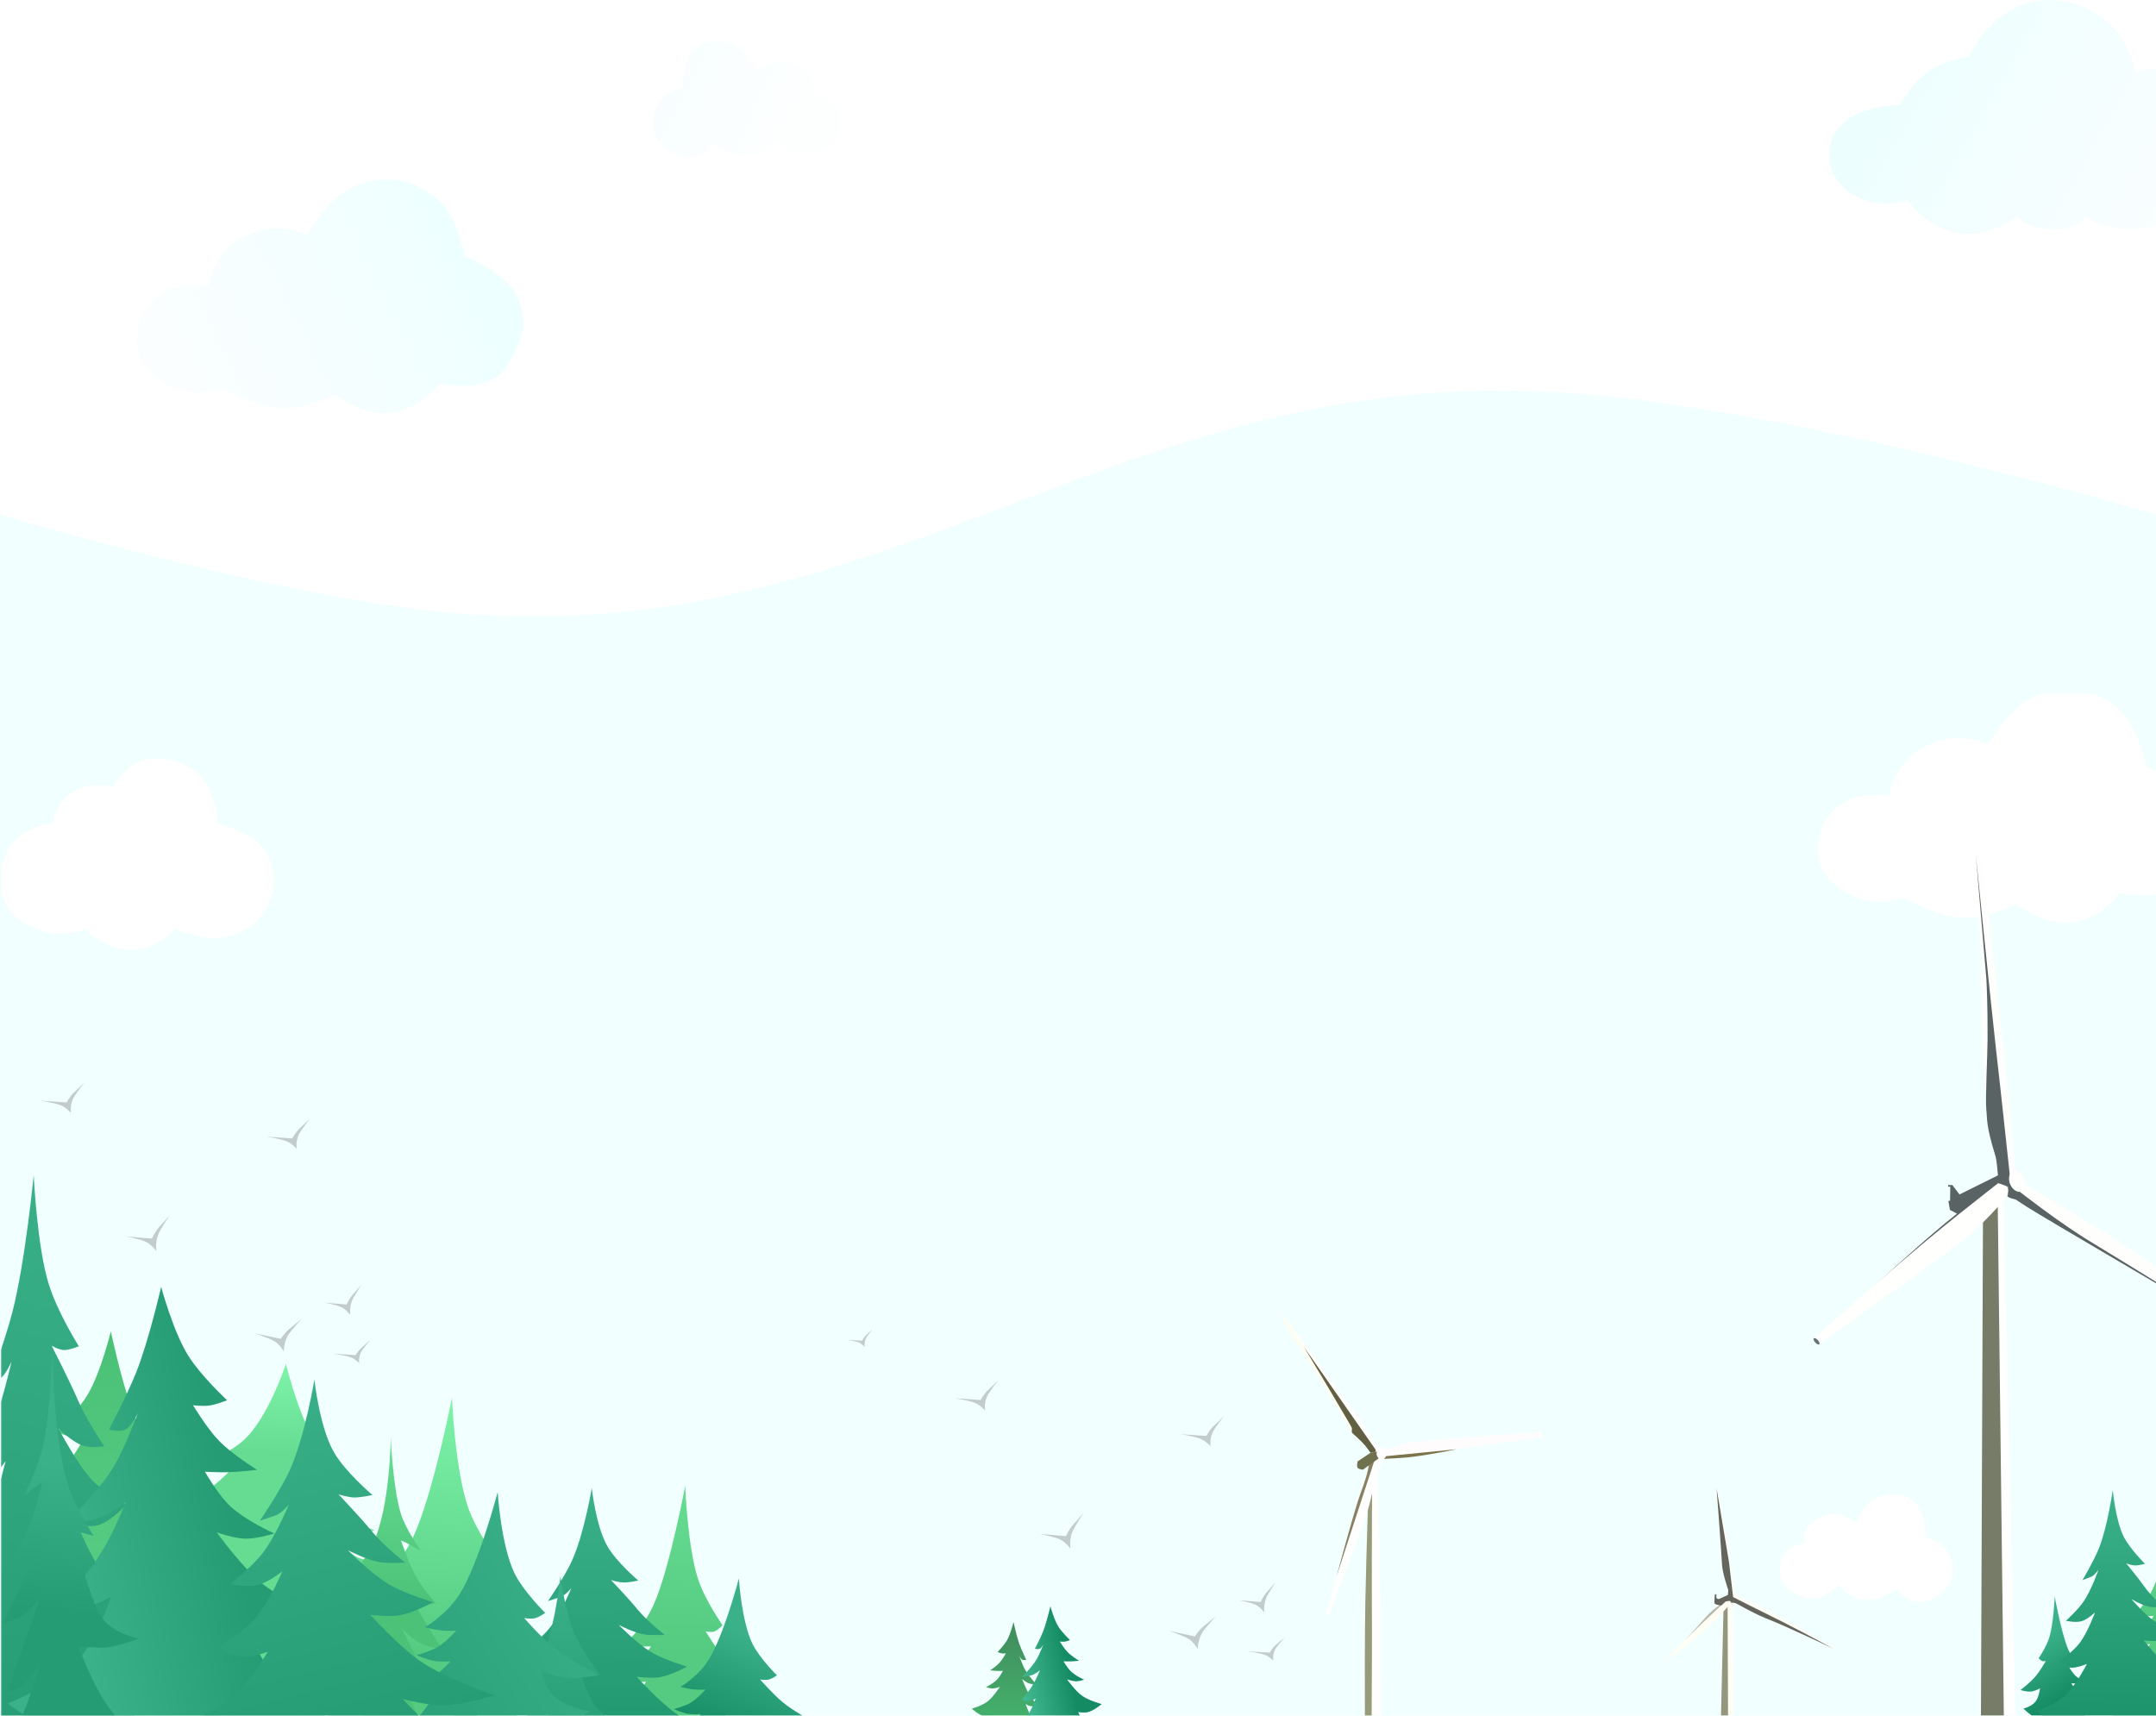 <?xml version="1.0" encoding="utf-8"?>
<!-- Generator: Adobe Illustrator 21.0.2, SVG Export Plug-In . SVG Version: 6.00 Build 0)  -->
<svg version="1.1" id="Layer_1" xmlns="http://www.w3.org/2000/svg" xmlns:xlink="http://www.w3.org/1999/xlink" x="0px" y="0px"
	 viewBox="0 0 1920 1528" style="enable-background:new 0 0 1920 1528;" xml:space="preserve">
<style type="text/css">
	.st0{fill:#F2FFFF;}
	.st1{fill:url(#SVGID_1_);filter:url(#Adobe_OpacityMaskFilter);}
	.st2{mask:url(#mask0);}
	.st3{fill:#FFFFFF;}
	.st4{fill:#269C75;}
	.st5{fill:#FFFEF5;}
	.st6{fill:#94967E;}
	.st7{fill:#B8B8AD;}
	.st8{fill:#FFFDF7;}
	.st9{fill:#64655D;}
	.st10{fill:#777C69;}
	.st11{fill:#5A6364;}
	.st12{fill:#FFFFFD;}
	.st13{fill:#657576;}
	.st14{fill:#FEFFFD;}
	.st15{fill:#FEFCFC;}
	.st16{fill:#7C744D;}
	.st17{fill:#989B79;}
	.st18{fill:#FFFEFE;}
	.st19{fill:#FEFFFE;}
	.st20{fill:#FDFDF1;}
	.st21{fill:#635F42;}
	.st22{fill:#8A8164;}
	.st23{fill:#FFFDFD;}
	.st24{fill:#70714F;}
	.st25{fill:url(#SVGID_2_);}
	.st26{fill:url(#SVGID_3_);}
	.st27{fill:url(#SVGID_4_);}
	.st28{fill:url(#SVGID_5_);}
	.st29{fill:url(#SVGID_6_);}
	.st30{fill:url(#SVGID_7_);}
	.st31{fill:url(#SVGID_8_);}
	.st32{fill:url(#SVGID_9_);}
	.st33{fill:url(#SVGID_10_);}
	.st34{fill:url(#SVGID_11_);}
	.st35{fill:url(#SVGID_12_);}
	.st36{fill:url(#SVGID_13_);}
	.st37{fill:url(#SVGID_14_);}
	.st38{fill:url(#SVGID_15_);}
	.st39{fill:url(#SVGID_16_);}
	.st40{fill:url(#SVGID_17_);}
	.st41{fill:url(#SVGID_18_);}
	.st42{fill:url(#SVGID_19_);}
	.st43{fill:#545454;fill-opacity:0.3;}
	.st44{fill:url(#SVGID_20_);}
	.st45{opacity:0.3;fill:url(#SVGID_21_);enable-background:new    ;}
	.st46{fill:url(#SVGID_22_);}
</style>
<path class="st0" d="M1920,1528.8V458.3c0,0-315.2-94.1-525.5-108.5c-400.9-27.4-605.7,236.5-1005,194.8
	C233.6,528.4,0,458.3,0,458.3v1070.5H1920z"/>
<defs>
	<filter id="Adobe_OpacityMaskFilter" filterUnits="userSpaceOnUse" x="-71.1" y="613.8" width="2098.7" height="915">
		<feColorMatrix  type="matrix" values="1 0 0 0 0  0 1 0 0 0  0 0 1 0 0  0 0 0 1 0"/>
	</filter>
</defs>
<mask maskUnits="userSpaceOnUse" x="-71.1" y="613.8" width="2098.7" height="915" id="mask0">
	
		<linearGradient id="SVGID_1_" gradientUnits="userSpaceOnUse" x1="1920.976" y1="1739.886" x2="258.708" y2="933.726" gradientTransform="matrix(1 0 0 -1 0 2357.672)">
		<stop  offset="0" style="stop-color:#8FD3F4"/>
		<stop  offset="1" style="stop-color:#84FAB0"/>
	</linearGradient>
	<path class="st1" d="M1,617.8h1920v931H1V617.8z"/>
</mask>
<g class="st2">
	<path class="st3" d="M1619.4,1352c-18.2,10.3-11.7,22.9-11.7,22.9s-18.2,0-21.9,16.8c-3.7,16.8,5.6,26.7,21.9,31.4
		c16.3,4.7,29.8-11.7,29.8-11.7s9.3,13.6,24.3,13.6c14.9,0,27.1-9.4,27.1-9.4s12.1,16.7,30.3,9.4c9.8-4,22.9-13.6,19.1-33.2
		c-3.7-19.7-23.8-22.5-23.8-22.5s2.8-37-25.7-38.4c-28.5-1.4-35.5,25.3-35.5,25.3S1637.6,1341.7,1619.4,1352z"/>
	<path class="st3" d="M65.8,704.9c-17.8,10-18.7,28.2-18.7,28.2s-30.8,3-40.4,24.7c-9.6,21.7-7.8,34.7-1.3,47.7s19.1,19.1,34.4,24.3
		c15.2,5.2,36.1-2.2,36.1-2.2s17.4,18.6,41.3,18.2c23.9-0.4,39.1-18.2,39.1-18.2s26.4,10.9,43.1,7.4c17.3-3.6,28.7-10.2,37.4-25.6
		c9.7-17.1,9.7-33.2,0-50.3c-9.7-17.1-43.1-26-43.1-26s0-14.7-8.3-32.1c-8.3-17.3-27.4-26-50.4-25.1S100.6,701,100.6,701
		S83.7,695,65.8,704.9z"/>
	<path class="st3" d="M1811.6,620.2c-21.6,8.9-41.4,43.1-41.4,43.1s-22.2-13.7-52.9,0c-30.7,13.7-35,45.3-35,45.3s-25-2.7-38,4.7
		c-12.9,7.3-19.9,15.5-23.5,29.9c-5.3,21.7,0,37.6,23.5,52.1c23.5,14.5,50.8,4.3,50.8,4.3s30.7,17.5,52.9,17.9
		c22.2,0.4,47.3-12,47.3-12s27.3,20.9,53.3,15.4s39.3-25.6,39.3-25.6s44.8,10.7,60.6-15.8c15.8-26.5,18.4-39.1,9-61.5
		c-8.9-21.1-46.5-35.9-46.5-35.9s-6.4-32.8-20.5-47C1868.4,612.9,1840.6,608.3,1811.6,620.2z"/>
	<polygon class="st4" points="425.1,1528.8 422.2,1518 413.2,1523.4 421,1514.3 411.4,1474.9 402.4,1518 403.6,1528.8 	"/>
	<polygon class="st5" points="1543.3,1528.8 1542.9,1426.6 1538.5,1429.8 1538.7,1528.8 	"/>
	<polygon class="st6" points="1538.9,1528.8 1538.5,1429.8 1534.8,1434.8 1532.6,1528.8 	"/>
	<path class="st7" d="M1518.7,1440.7c8.4-9.8,18.3-14.4,18.3-14.4l-36.6,34.6C1500.4,1460.9,1510.2,1450.5,1518.7,1440.7z"/>
	<path class="st8" d="M1557.9,1426.1c-3.6-1.8-9.7-3.6-9.7-3.6s-0.5-1.6-1.2-2.5c-0.8-1-2.6-2.2-2.6-2.2s-2.3-18.6-4.1-30.4
		c-3.9-26-12.4-66.2-12.4-66.2s5.7,40.3,9.6,66.1c1.9,12.7,5,32.5,5,32.5s-0.9,4.1,2.1,5.6c1.2,0.6,3.4,0.5,3.4,0.5
		s7.7,5.4,16.6,9.9c7.3,3.7,17.4,7.5,24.8,11c9.7,4.5,43.4,21.7,43.4,21.7l-0.6-1.8C1632.1,1466.7,1587.6,1441.2,1557.9,1426.1z"/>
	<path class="st9" d="M1587.7,1444.6c17.7,9,45,23.8,45,23.8s-42.1-20.2-60.9-27.4c-13.1-5.5-25.2-13-26.3-13.2
		c-1.1-0.2-1.8-0.3-2.7-0.5c-3.8,1.2-5.3,2.5-5.3,2.5s-1.8,0.4-5.5,0c-1.9-0.2-5.4-1-5.3-2.4l0.1-2.4c0.1-1.3,0-1,0.1-1.7
		c0.2-1.8,0.2-3.1,0.2-3.1s0.9-0.9,1.4,0.1c0.2,0.4-0.3,2.7,0.2,3.1c0.6,0.6,2,0.8,2,0.8l8.1-3.7l0.3-4.4c0,0-5.3-15.1-5.6-23
		s-4.8-67.5-4.8-67.5l11,65.4l3.7,31.4c0,0,3.3,1.7,5.3,2.7C1563.9,1432.9,1572.6,1436.9,1587.7,1444.6z"/>
	<path class="st5" d="M1514.6,1447c-13.9,13.4-34.9,35.1-34.9,35.1s25.8-18.5,40.6-32.3c8.8-8.2,21.5-22.1,21.5-22.1
		s-0.3-1.5-1.3-1.8c-1-0.3-3.8,0.5-3.8,0.5S1523.1,1438.8,1514.6,1447z"/>
	<polygon class="st3" points="1794.8,1528.8 1783.9,1058.1 1766,1064.9 1766.5,1528.8 	"/>
	<polygon class="st10" points="1784.5,1528.8 1778.9,1058 1766,1064.9 1764.1,1528.8 	"/>
	<path class="st11" d="M1788,1057c1.8,3-0.2,9-0.2,9s-1.2-6.4-4.4-8c-2.4-1.2-6.8-0.1-6.8-0.1s-26.9,20.3-43.8,33.8
		c-26.5,21.2-66.4,56-66.4,56s38.9-35.9,64.9-57.5c18-14.9,46.9-37.2,46.9-37.2S1785.9,1053.5,1788,1057z"/>
	<path class="st12" d="M1615.3,1192c0,0,68.7-61.5,114.5-98.8c19.2-15.6,49.6-39.4,49.6-39.4s6.3,0.3,8.2,3.2
		c1.9,2.8-0.2,8.6-0.2,8.6s-22.7,27.1-44.8,43.6c-22.1,16.5-122.6,88.1-122.6,88.1L1615.3,1192z"/>
	<path class="st13" d="M1618.9,1193.6c1.3,1.5,1.9,3.2,1.2,3.7c-0.6,0.6-2.2-0.2-3.6-1.7c-1.3-1.5-1.9-3.2-1.2-3.7
		C1615.9,1191.4,1617.6,1192.1,1618.9,1193.6z"/>
	<path class="st11" d="M1745,1063.8l34.5-17.1l2.6,4.2l-38.9,30.2l-6.7-3.5l-1.4-7.9l1.5-0.4l0.2-12.4l-1.9,0l0-1.5l3.8,0.1
		L1745,1063.8z"/>
	<path class="st11" d="M1789.9,1053.6c-1.2-3.3-3,2.2-3,2.2s3.4,1.2,1,9.4c-0.4,1.5,7.1,3.1,7.1,3.1s5.9,3.9,10.1,6.6
		c13.5,8.8,183.4,108.1,183.4,108.1s-102.7-63.5-132.4-81.3c-8.1-4.9-56.1-40.5-56.1-40.5S1792.8,1061.6,1789.9,1053.6z"/>
	<path class="st14" d="M2027.6,1203c0,0-90-64.1-150.2-103.1c-25.2-16.3-75.1-45.7-75.1-45.7s2.6,4.3-1.2,4.5c-4.9,0.3-3,2.3-3,2.3
		s36.3,28.5,64.6,45.5c28.3,17,162.6,100.2,162.6,100.2L2027.6,1203z"/>
	<path class="st14" d="M1764.4,857.3c0,0-0.2,42.5,0.8,61.7c0.8,16.2,4.1,67.4,4.1,67.4l3.4-21.4c0,0-1.5-88.2-1.3-97.4
		c0.2-9.3-12-106.6-12-106.6L1764.4,857.3z"/>
	<path class="st14" d="M1759.3,760.9c0,0,9.5,85.6,15.3,157.1c2.5,29.9,15,130.4,15,130.4s-0.8-2.8,2.7-4.5c1.5-0.7,2.7-0.7,2.7-0.7
		s-7.1-77.6-10.9-110.4s-18.9-168.4-18.9-168.4L1759.3,760.9z"/>
	<path class="st11" d="M1769,872.8c0,0,1.2,22.6,1,52.7c-0.1,15.4-2.1,53.7-1.1,62.8c1,9-0.6,13.2,8.3,41.9c1,3.4,2,16.2,2,16.2
		l-0.1,7.1l8.6,3.2l2-4.1l0.1-6c0,0-8.5-79.5-12.3-112.3c-3.8-32.8-18-173.3-18-173.3L1769,872.8z"/>
	<path class="st12" d="M1802.5,1049.5c2.1,4.9,1.1,10.1-2.3,11.6s-7.9-1.4-10-6.3c-2.1-4.9-1.1-10.1,2.3-11.6
		C1795.9,1041.8,1800.4,1044.6,1802.5,1049.5z"/>
	<path class="st15" d="M1372.9,1275.4c0,0-68.9,3.8-120.5,9.7c-2.7,0.3-7.7,2.3-11.2,3.7c-3.3,1.4-7.8,2.8-7.8,2.8l1.1,5.3
		c0,0,29.5-1.7,48.3-4.1c11.3-1.4,17.5-2.8,28.8-4.4c24.1-3.5,61.8-8,61.8-8L1372.9,1275.4z"/>
	<path class="st16" d="M1231.9,1299.3l2.5-2.4l63-6.2c0,0-26.6,5.6-43.9,7.3C1245.1,1298.8,1231.9,1299.3,1231.9,1299.3z"/>
	<path class="st17" d="M1222.7,1528.8c0.1-3,0.2-6,0.1-8.6c-0.2-13.1,0-20.1-0.1-33.2c0,0,0.6-38.3,0.3-63l-1-60.3v-62.3l-2.5,2.4
		c0,0-2.7,74.6-3.6,122.1c-0.6,31.9-0.5,76.1-0.4,102.8H1222.7z"/>
	<path class="st18" d="M1221.5,1528.8h8.8c0-2.8-0.1-5.4-0.1-7.9c-0.2-13.1-0.4-20.5-0.5-33.6c0,0,0.2-38.6-0.1-63.4l-3.1-125.1
		l-4.4,2.6c0,0-0.6,76.4-0.4,124.9C1221.9,1458.7,1221.7,1502.7,1221.5,1528.8z"/>
	<path class="st19" d="M1228.3,1290.8l-2.2,2c0,0-4.3-3.7-7.8-8.7c-6-10.7-15.9-22.7-20.9-29.7c-21.7-30.4-57.7-87-57.7-87
		s42.9,57.5,70,94.6C1217.4,1272.7,1228.3,1290.8,1228.3,1290.8z"/>
	<path class="st20" d="M1188,1244.4c4.9,8.2,15,25.8,15,25.8l2.1,2.5l-0.9,3.5c0,0-24-41.2-39.9-65.9c-8.4-13-19-28.6-21.2-33.5
		c-2.2-4.8-4-8.9-4-8.9s9.1,11.9,14.6,19.7C1169.6,1210.4,1173.8,1220.5,1188,1244.4z"/>
	<path class="st21" d="M1220.5,1293.9l5.7-1.1l-64.9-93c0,0,21.5,35.6,34.9,58.6c2.8,4.9,6.2,10.3,7.3,12.5s-0.3,4.2,0.7,5.3
		c1,1.1,7.4,6.4,11.4,11.1C1217.6,1289.8,1220.5,1293.9,1220.5,1293.9z"/>
	<path class="st19" d="M1183.2,1439.1l-2.7-0.6c0,0,15.3-56.9,27.6-92.6c6.3-18.1,16.3-46.1,16.3-46.1l4.1-1l3.5,0.6
		c0,0-3.9,8.4-5.3,12.5c-4,11.7-4.4,18-7.7,29.9c-3.3,11.8-10.5,30.1-15.3,43.3C1192.5,1415.5,1183.2,1439.1,1183.2,1439.1z"/>
	<path class="st22" d="M1219.8,1301.2l4.5-1.4l-34.1,104.4c0,0,10.8-40.7,18.8-66.5c3.5-11.2,6.9-17.8,9.3-29.2
		C1219,1305.4,1219.8,1301.2,1219.8,1301.2z"/>
	<path class="st23" d="M1234.6,1294.2c0.2,3.2-1.9,5.8-4.6,6c-2.7,0.2-5.1-2.3-5.3-5.4c-0.2-3.2,1.9-5.8,4.6-6
		C1232.1,1288.6,1234.4,1291.1,1234.6,1294.2z"/>
	<path class="st24" d="M1209.1,1301.5l11.4-7.6l5.7-1.1c0,0-0.6,1.7-0.2,3.1c0.4,1.3,1.7,3,1.7,3l-7,5l-6.9,5c0,0-3.6-0.1-4.7-1.6
		C1207.8,1305.6,1209.1,1301.5,1209.1,1301.5z"/>
	
		<linearGradient id="SVGID_2_" gradientUnits="userSpaceOnUse" x1="250.496" y1="1143.002" x2="244.512" y2="841.421" gradientTransform="matrix(1 0 0 -1 0 2357.672)">
		<stop  offset="0" style="stop-color:#7EF4AA"/>
		<stop  offset="0.263" style="stop-color:#66DC92"/>
	</linearGradient>
	<path class="st25" d="M274.5,1272.2c-10.8-21-19.9-57.5-19.9-57.5s-15.8,48.9-38.4,68.7c-12.9,11.3-37.6,21.6-37.6,21.6
		s7,2.4,11.6,2.7c9.5,0.6,23.4-7,23.4-7s-14.7,16.4-26,24.3c-12.6,8.7-35.2,16.7-35.2,16.7s12.2,6.7,20.8,7.9c11,1.5,28-4.4,28-4.4
		s-20.9,15.8-35.3,24.1c-10.7,6.2-28.1,14.3-28.1,14.3s11.9,9.1,20.7,10.3c9.2,1.3,23.3-4.5,23.3-4.5s-8.5,16.5-16.7,24.5
		c-12,11.7-37.5,19.1-37.5,19.1s22.6,7.9,37.1,5.7c8.5-1.3,21-7,21-7s-6.7,21.4-16.8,29.5c-14.6,11.7-46.6,4-46.6,4
		s25.8,25.7,45.9,35.7c55.8,27.7,105,14.8,156.1-21.7c20.3-14.5,45-46.3,45-46.3s-39.8,8.5-58-6.1c-9.3-7.5-18.2-25.2-18.2-25.2
		s26.3,11.8,41.7,5.8c9.7-3.8,21.2-17,21.2-17s-23.7,2.7-37.1-3.2c-11.4-5-25.2-20.3-25.2-20.3s11.2,3.3,18.5,2.9c8.6-0.6,21-7,21-7
		s-27.7-9-39.1-23.1c-7.4-9.2-15.7-30.1-15.7-30.1s10.3,9.7,16.1,7.8c3.7-1.2,11.7-7.2,11.7-7.2S283.3,1289.2,274.5,1272.2z"/>
	
		<linearGradient id="SVGID_3_" gradientUnits="userSpaceOnUse" x1="614.251" y1="1034.448" x2="608.908" y2="765.203" gradientTransform="matrix(1 0 0 -1 0 2357.672)">
		<stop  offset="0" style="stop-color:#67DD93"/>
		<stop  offset="0.536" style="stop-color:#55CB81"/>
	</linearGradient>
	<path class="st26" d="M556.3,1520.4c-6.2,4-10.3,3.3-16.9,5.4c0,0,0.5,1.3,1.4,3.1h105.6c-4.4-9.1-5.9-21.2-5.9-21.2
		s8.4,4.6,16.7,6.1c9.4,1.7,24.3-2.4,24.3-2.4s-21.3-15.3-33.1-29.4c-8.5-10.2-20-29.1-20-29.1s4.6,1.1,7.5,0.2
		c3.2-1,7.6-5.6,7.6-5.6s-15.6-22.2-21.7-40.7c-9.6-28.9-11.6-83.6-11.6-83.6s-13.8,73.9-28,105.8c-9.4,21.1-24.8,34-24.8,34
		s6.7,2.4,11.1,3.1c4.3,0.6,11.2,0.2,11.2,0.2s-7.5,11.9-13.4,17c-5.5,4.7-15.1,8.3-15.1,8.3s7.7,4.9,13,6
		c4.3,0.9,11.2,0.2,11.2,0.2S564.9,1514.8,556.3,1520.4z"/>
	
		<linearGradient id="SVGID_4_" gradientUnits="userSpaceOnUse" x1="82.684" y1="1171.55" x2="89.985" y2="803.602" gradientTransform="matrix(1 0 0 -1 0 2357.672)">
		<stop  offset="0" style="stop-color:#4BC177"/>
		<stop  offset="0.536" style="stop-color:#55CB81"/>
	</linearGradient>
	<path class="st27" d="M-32.2,1520.3c0,0,11,3.9,26.3,8.5h198.7c10.1-7,18-13.4,18-13.4s-37.6-15.8-53.8-37.6
		c-11.7-15.7-21.7-47.3-21.7-47.3s7.9,5.3,13.4,6.6c8.1,1.8,20.8-2.7,20.8-2.7s-19.5-24.5-29.2-42.6c-7.2-13.4-15.8-36.1-15.8-36.1
		s8.9,7.8,15.4,11.1c10.4,5.3,28.6,6.3,28.6,6.3s-23.9-24.9-35-44.8c-8.7-15.5-17.8-42.8-17.8-42.8s4.3,11,9.7,13.4
		c4.2,1.9,11.4-0.2,11.4-0.2s-13.1-26.9-19.8-45.1c-9.3-25.5-18.3-67.8-18.3-67.8s-8.8,35.8-19.9,55c-9,15.4-27.9,34.7-27.9,34.7
		s8,3.6,13.4,4.3c4.4,0.6,11.4-0.2,11.4-0.2s-10.1,18.1-18.5,27.6c-9.7,11-28.1,23.3-28.1,23.3s12.7,1.6,20.9,1.9
		c6.7,0.2,17.1-0.3,17.1-0.3s-9,16.8-16.6,25.3c-11.2,12.4-33.8,23.4-33.8,23.4s12.7,4.3,21,4.1c8.3-0.2,20.8-4.9,20.8-4.9
		s-20,30.8-37.2,43.9c-16.6,12.6-47.1,21.4-47.1,21.4s20.7,19.2,36.5,22c8.1,1.4,20.9-0.4,20.9-0.4s-9.7,23.9-20.3,34.5
		C-2.7,1515.1-32.2,1520.3-32.2,1520.3z"/>
	
		<linearGradient id="SVGID_5_" gradientUnits="userSpaceOnUse" x1="418.804" y1="1127.872" x2="397.41" y2="795.726" gradientTransform="matrix(1 0 0 -1 0 2357.672)">
		<stop  offset="0" style="stop-color:#80F6AC"/>
		<stop  offset="0.744" style="stop-color:#55CB81"/>
	</linearGradient>
	<path class="st28" d="M335.6,1476.7c-7.8,4.7-12.8,3.9-21,6.4c0,0,4.5,10.3,9.1,13.7c6.4,4.8,18.6,0.4,18.6,0.4s-9.8,21.6-19.1,30
		c-0.7,0.6-1.4,1.2-2.1,1.7h137.6c14.7-10.1,25.2-18.8,25.2-18.8s-22-4.9-32.2-17.5c-8.4-10.3-11.1-30.6-11.1-30.6
		s10.5,5.4,20.8,7.2c11.7,2.1,30.3-2.8,30.3-2.8s-26.5-18.1-41.2-34.6c-10.6-12-25-34.3-25-34.3s5.7,1.3,9.3,0.2
		c4-1.2,9.4-6.6,9.4-6.6s-19.4-26.1-27.1-47.9c-12-34.1-14.6-98.3-14.6-98.3s-17.1,86.9-34.7,124.4c-11.7,24.8-30.9,39.9-30.9,39.9
		s8.4,2.9,13.9,3.7c5.4,0.8,13.9,0.3,13.9,0.3s-9.3,14-16.6,20c-6.8,5.5-18.8,9.8-18.8,9.8s9.6,5.8,16.1,7.1
		c5.4,1.1,13.9,0.3,13.9,0.3S346.4,1470.2,335.6,1476.7z"/>
	
		<linearGradient id="SVGID_6_" gradientUnits="userSpaceOnUse" x1="324.997" y1="1077.55" x2="330.601" y2="795.132" gradientTransform="matrix(1 0 0 -1 0 2357.672)">
		<stop  offset="0" style="stop-color:#67DD93"/>
		<stop  offset="0.536" style="stop-color:#4CC278"/>
	</linearGradient>
	<path class="st29" d="M301.6,1486.2c7.8-0.6,20-0.4,20-0.4s-12.8,23.6-24.4,36.6c-1.9,2.1-4,4.3-6.3,6.4H373
		c-8.1-14.5-13.7-30.2-13.7-30.2s7.8,7.2,12.7,11c6.8,5.3,17.6,6.4,17.6,6.4s-7.9-16.4-13-26.8c-7.1-14.8-18.2-38.1-18.2-38.1
		s9.6,9.7,17.7,13.2c6.4,2.8,17.6,4.2,17.6,4.2s-8-12.1-12.8-20.1c-6.3-10.3-15.5-26.8-15.5-26.8s5.5,5.3,10.1,6.6
		c4.7,1.3,12.5-0.2,12.5-0.2s-12.3-14.2-17.9-24.5c-5.5-10-13-31.4-13-31.4c5.9,1.7,11.8,7,17.7,8.7c0,0-13.6-18.4-18.1-33.5
		c-7.1-24.2-8.7-67.6-8.7-67.6s-0.4,62.1-15.8,95.2c-7.5,16.1-24.4,34.4-24.4,34.4l12.5-2.5l-14.6,22.9l14.9-4.8
		c0,0-9.2,25.7-19.3,38.8c-10,12.9-37.2,16.5-37.2,16.5S288.8,1487.1,301.6,1486.2z"/>
	
		<linearGradient id="SVGID_7_" gradientUnits="userSpaceOnUse" x1="682.692" y1="895.713" x2="642.45" y2="796.303" gradientTransform="matrix(1 0 0 -1 0 2357.672)">
		<stop  offset="0" style="stop-color:#3BB18A"/>
		<stop  offset="1" style="stop-color:#118760"/>
	</linearGradient>
	<path class="st30" d="M615,1516.5c-5.4,3.2-15,5.7-15,5.7s7.7,3.4,13,4.2c4.3,0.7,11.2,0.2,11.2,0.2s-0.8,0.9-2,2.2H716
		c-6.3-3.7-13.6-8.3-18.9-12.7c-8.6-7.1-20.2-20.3-20.2-20.3s4.6,0.8,7.5,0.1c3.2-0.7,7.5-3.8,7.5-3.8s-15.7-15.5-21.9-28.3
		c-9.7-20.1-12-58-12-58s-13.4,51.2-27.4,73.2c-9.3,14.6-24.7,23.4-24.7,23.4s6.7,1.7,11.2,2.2c4.3,0.5,11.2,0.2,11.2,0.2
		S620.9,1513,615,1516.5z"/>
	
		<linearGradient id="SVGID_8_" gradientUnits="userSpaceOnUse" x1="1810.551" y1="894.579" x2="1843.261" y2="840.129" gradientTransform="matrix(1 0 0 -1 0 2357.672)">
		<stop  offset="0" style="stop-color:#3BB18A"/>
		<stop  offset="1" style="stop-color:#118760"/>
	</linearGradient>
	<path class="st31" d="M1809.6,1506.4c3.5-0.7,7.1-2.7,7.1-2.7s-0.9,7.7-3.8,11.5c-3.5,4.7-11,6.6-11,6.6s3.5,3.2,8.5,7h47.1
		c-0.2-0.2-0.4-0.4-0.6-0.6c-3.2-3.2-6.5-11.3-6.5-11.3s4.2,1.7,6.4-0.1c1.6-1.3,3.1-5.2,3.1-5.2c-2.8-0.9-4.5-0.6-7.2-2.4
		c-3.7-2.4-8.1-10-8.1-10s2.9,0.3,4.8-0.1c2.2-0.5,5.5-2.7,5.5-2.7s-4.1-1.6-6.4-3.7c-2.5-2.3-5.7-7.5-5.7-7.5s2.9,0.2,4.8-0.1
		c1.9-0.3,4.7-1.4,4.7-1.4s-6.6-5.7-10.6-15c-6-14.1-11.9-46.8-11.9-46.8s-0.9,24.2-5,37c-2.6,8.2-9.3,18-9.3,18s1.9,2,3.2,2.5
		c1.2,0.4,3.2-0.1,3.2-0.1s-4.9,8.4-8.5,12.9c-5,6.2-14.1,13-14.1,13S1805.6,1507.2,1809.6,1506.4z"/>
	
		<linearGradient id="SVGID_9_" gradientUnits="userSpaceOnUse" x1="538.635" y1="1032.052" x2="533.168" y2="756.531" gradientTransform="matrix(1 0 0 -1 0 2357.672)">
		<stop  offset="0" style="stop-color:#3BB18A"/>
		<stop  offset="1" style="stop-color:#1B916A"/>
	</linearGradient>
	<path class="st32" d="M458.4,1517.2c0,0,9.8,5.6,16.7,6.3c7.4,0.7,18.7-3.6,18.7-3.6s-2.3,3.7-5.8,8.9h118.2
		c-1.5-0.9-2.9-1.9-4.3-2.8c-15.1-10.6-34.9-32.6-34.9-32.6s12.6,1.6,20.5,0.4c10-1.6,24.4-9.5,24.4-9.5s-20-5.8-31.5-12.6
		c-12.8-7.5-29.4-24.5-29.4-24.5s13.1,6.8,22.2,8.4c7.2,1.2,18.6,0.4,18.6,0.4s-15.7-12.4-23.9-22.4c-7.5-9.3-23.8-26.4-23.8-26.4
		s6.4,2.1,11.2,2.2c4.7,0.1,13.1-1.7,13.1-1.7s-19.3-16.4-27.4-30.4c-10.4-18-14-52.1-14-52.1s-6.9,41.5-17.9,65.4
		c-6.8,14.7-21.1,35.4-21.1,35.4l11.3-3.8c4.4-1.5,9.5-7.8,9.5-7.8s-9.5,23.3-19.3,35.5c-7.7,9.6-22.8,21.4-22.8,21.4
		s12.7,2.5,20.5,0.4c7.3-1.9,17-9.6,17-9.6s-9.5,22.2-19.2,33.5C476.1,1506,458.4,1517.2,458.4,1517.2z"/>
	
		<linearGradient id="SVGID_10_" gradientUnits="userSpaceOnUse" x1="1934.486" y1="1032.492" x2="1929.576" y2="817.939" gradientTransform="matrix(1 0 0 -1 0 2357.672)">
		<stop  offset="0" style="stop-color:#67DD93"/>
		<stop  offset="0.536" style="stop-color:#55CB81"/>
	</linearGradient>
	<path class="st33" d="M1955.4,1528.8c14.9-10.1,28.5-23.9,28.5-23.9s-12.2-3.3-17.9-11.9c-4.7-7-6.1-20.8-6.1-20.8
		s5.8,3.6,11.5,4.8c6.5,1.4,16.8-1.9,16.8-1.9s-14.7-12.2-22.8-23.4c-5.9-8.1-13.8-23.2-13.8-23.2s3.2,0.8,5.1,0.1
		c2.2-0.8,5.2-4.5,5.2-4.5s-10.8-17.7-15-32.4c-6.6-23.1-8-66.6-8-66.6s-9.5,58.9-19.3,84.3c-6.5,16.8-17.2,27.1-17.2,27.1
		s4.7,2,7.7,2.5c3,0.5,7.7,0.2,7.7,0.2s-5.2,9.5-9.2,13.5c-3.8,3.8-10.4,6.6-10.4,6.6s5.3,3.9,8.9,4.8c3,0.7,7.7,0.2,7.7,0.2
		s-7.2,13.6-13.2,18c-4.3,3.2-7.1,2.6-11.7,4.3c0,0,2.5,7,5,9.3c3.6,3.3,10.3,0.2,10.3,0.2s-5.4,14.7-10.6,20.4
		c-7.4,8.2-22,6.4-22,6.4s4.6,2.6,11.7,5.8H1955.4z"/>
	
		<linearGradient id="SVGID_11_" gradientUnits="userSpaceOnUse" x1="1896.568" y1="1030.256" x2="1891.548" y2="810.697" gradientTransform="matrix(1 0 0 -1 0 2357.672)">
		<stop  offset="0" style="stop-color:#3BB18A"/>
		<stop  offset="1" style="stop-color:#1B916A"/>
	</linearGradient>
	<path class="st34" d="M1838.9,1510.2c-8.6,7.7-24.7,13.7-24.7,13.7l5,4.9h122.5l-16.5-19.8c0,0,11.7,3.5,19.3,3.6
		c10.3,0.1,25.8-5.8,25.8-5.8s-23.9-9.2-37.1-19.9c-10.4-8.5-24.1-26-24.1-26s8.7,1.3,14.2,0.3c6.9-1.2,16.9-7.5,16.9-7.5
		s-13.8-4.7-21.8-10c-8.8-6-20.3-19.5-20.3-19.5s9.1,5.4,15.4,6.7c5,1,12.9,0.3,12.9,0.3s-10.9-9.9-16.5-17.8
		c-5.2-7.4-16.4-21-16.4-21s4.4,1.7,7.7,1.8c3.3,0.1,9-1.4,9-1.4s-13.3-13.1-19-24.3c-7.2-14.3-9.7-41.5-9.7-41.5
		s-4.7,33.1-12.4,52.1c-4.7,11.7-14.6,28.2-14.6,28.2l7.8-3c3-1.2,6.5-6.2,6.5-6.2s-6.6,18.6-13.3,28.3
		c-5.3,7.7-15.7,17.1-15.7,17.1s8.8,2,14.2,0.3c5-1.5,11.7-7.7,11.7-7.7s-6.6,17.7-13.3,26.7c-6.1,8.1-18.3,17-18.3,17
		s6.8,4.5,11.5,5c5.1,0.6,12.9-2.9,12.9-2.9S1848.4,1501.7,1838.9,1510.2z"/>
	
		<linearGradient id="SVGID_12_" gradientUnits="userSpaceOnUse" x1="147.277" y1="1315.891" x2="9.97" y2="779.725" gradientTransform="matrix(1 0 0 -1 0 2357.672)">
		<stop  offset="0" style="stop-color:#3BB18A"/>
		<stop  offset="1" style="stop-color:#269C75"/>
	</linearGradient>
	<path class="st35" d="M120.6,1528.8l-30.7-59.7c0,0,16.8,7.9,27.8,7.9c14.9,0.1,37.5-14,37.5-14s-34.4-20.8-53.3-45.4
		c-14.9-19.5-34.4-59.8-34.4-59.8s12.6,2.8,20.5,0.4c10.1-3,24.6-18,24.6-18s-19.9-10.5-31.3-22.8c-12.7-13.7-29.1-44.9-29.1-44.9
		s13,12.5,22.1,15.2c7.2,2.2,18.6,0.4,18.6,0.4s-15.6-22.7-23.5-41.1c-7.4-17.1-23.4-48.5-23.4-48.5s6.4,3.8,11.1,3.9
		s13.1-3.4,13.1-3.4s-19.1-30.1-27-56c-10.2-33.2-13.2-96.3-13.2-96.3s-7.5,77.2-18.9,121.6c-7,27.4-21.7,66.1-21.7,66.1l11.3-7.2
		c4.4-2.8,9.6-14.6,9.6-14.6s-9.9,43.3-19.8,66.1c-7.8,18-23.1,40.2-23.1,40.2s12.7,4.4,20.5,0.4c7.3-3.7,17.1-18.1,17.1-18.1
		s-9.8,41.4-19.7,62.4c-9,19-26.8,40.1-26.8,40.1s9.7,10.3,16.6,11.4c7.4,1.2,18.8-7,18.8-7s-15.2,45.8-29.1,65.9
		c-12.5,18-36,32.5-36,32.5l14,22.3H120.6z"/>
	
		<linearGradient id="SVGID_13_" gradientUnits="userSpaceOnUse" x1="503.515" y1="953.81" x2="500.384" y2="795.991" gradientTransform="matrix(1 0 0 -1 0 2357.672)">
		<stop  offset="0" style="stop-color:#3BB18A"/>
		<stop  offset="1" style="stop-color:#269C75"/>
	</linearGradient>
	<path class="st36" d="M471.8,1507.4c4.6-0.5,11.7-3.1,11.7-3.1s-6.8,13.7-14.5,24.6h71c-3.8-3-7.6-6.4-10.3-10.2
		c-7-9.8-13.4-30.5-13.4-30.5l18.5,3.7c0,0-17.7-22.3-24.9-40.8c-6.6-16.9-10.8-47.2-10.8-47.2s-5.5,54.2-20,80.2
		c-5.7,10.2-16.7,23.2-16.7,23.2S468.2,1507.7,471.8,1507.4z"/>
	
		<linearGradient id="SVGID_14_" gradientUnits="userSpaceOnUse" x1="528.085" y1="960.774" x2="307.22" y2="810.804" gradientTransform="matrix(1 0 0 -1 0 2357.672)">
		<stop  offset="0" style="stop-color:#3BB18A"/>
		<stop  offset="1" style="stop-color:#269C75"/>
	</linearGradient>
	<path class="st37" d="M377.4,1498.9c-7.7,3.4-12.8,2.8-21,4.5c0,0,4.6,7.6,9.1,10.1c6.4,3.6,18.6,0.4,18.6,0.4s-5,8.1-11.2,15
		h144.6c5.1-2.9,8.2-4.7,8.2-4.7s-22-3.8-32.3-13.1c-8.5-7.6-11.2-22.6-11.2-22.6s10.6,4,20.8,5.4c11.7,1.6,30.3-1.9,30.3-1.9
		s-26.6-13.4-41.4-25.6c-10.7-8.8-25.1-25.3-25.1-25.3s5.7,1,9.3,0.2c4-0.9,9.4-4.8,9.4-4.8s-19.5-19.3-27.3-35.3
		c-12.1-25.1-15-72.3-15-72.3s-16.7,63.8-34.1,91.2c-11.6,18.2-30.7,29.2-30.7,29.2s8.4,2.2,13.9,2.8c5.4,0.6,13.9,0.3,13.9,0.3
		s-9.2,10.2-16.5,14.6c-6.8,4-18.7,7.1-18.7,7.1s9.6,4.3,16.2,5.3c5.4,0.8,13.9,0.3,13.9,0.3S388.2,1494.1,377.4,1498.9z"/>
	
		<linearGradient id="SVGID_15_" gradientUnits="userSpaceOnUse" x1="57.506" y1="987.027" x2="202.581" y2="1017.667" gradientTransform="matrix(1 0 0 -1 0 2357.672)">
		<stop  offset="0" style="stop-color:#3BB18A"/>
		<stop  offset="1" style="stop-color:#269C75"/>
	</linearGradient>
	<path class="st38" d="M6.8,1517.2c0,0,7,5.2,16.7,11.6h262.1c11.3-3.3,18.6-5.7,18.6-5.7s-36.1-5.9-53.1-21.5
		c-12.9-11.9-24.9-38.9-24.9-38.9s15.7,2.1,25.6,0.5c19.3-3.1,44.6-24.7,44.6-24.7s-37.4-9.9-57.7-24.2
		c-21.1-14.8-45.6-49.5-45.6-49.5s15.3,5.4,25.5,5.6c10.1,0.2,25.7-4.6,25.7-4.6s-27.7-12.4-41.4-26.4c-9.4-9.7-20.4-28.6-20.4-28.6
		s12.7,0.6,20.9,0.4c10-0.3,25.6-2.1,25.6-2.1s-22.6-13.9-34.4-26.3c-10.3-10.8-22.7-31.2-22.7-31.2s8.5,0.9,13.9,0.3
		c6.6-0.8,16.4-4.8,16.4-4.8s-23.2-21.7-34.2-39.1c-13.7-21.6-24.5-61.9-24.5-61.9s-10.9,47.7-22.3,76.4
		C113,1243,97,1273.2,97,1273.2s8.8,2.4,13.9,0.3c6.6-2.7,11.9-15.1,11.9-15.1s-11.2,30.7-21.8,48.2C87.5,1329,58.4,1357,58.4,1357
		s22.2-1,35-7c7.9-3.7,18.8-12.4,18.8-12.4s-10.5,25.5-19.3,40.6c-11.9,20.4-35.7,47.9-35.7,47.9s15.7,5.1,25.5,3.1
		c6.8-1.4,16.4-7.4,16.4-7.4s-12.2,35.5-26.5,53.2C52.8,1499.5,6.8,1517.2,6.8,1517.2z"/>
	
		<linearGradient id="SVGID_16_" gradientUnits="userSpaceOnUse" x1="892.981" y1="913.038" x2="895.157" y2="803.385" gradientTransform="matrix(1 0 0 -1 0 2357.672)">
		<stop  offset="0" style="stop-color:#428A5D"/>
		<stop  offset="0.958" style="stop-color:#43B96F"/>
	</linearGradient>
	<path class="st39" d="M879.4,1515.4c-4.9,3.8-14,6.4-14,6.4s6.2,5.7,10.9,6.6c2.4,0.4,6.2-0.1,6.2-0.1s-0.1,0.2-0.3,0.7h36
		c-2.7-4.9-4.8-11.4-4.8-11.4s2.3,1.6,4,1.9c2.4,0.6,6.2-0.8,6.2-0.8s-5.8-7.3-8.7-12.7c-2.1-4-4.7-10.7-4.7-10.7s2.7,2.3,4.6,3.3
		c3.1,1.6,8.5,1.9,8.5,1.9s-7.1-7.4-10.4-13.4c-2.6-4.6-5.3-12.8-5.3-12.8s1.3,3.3,2.9,4c1.2,0.6,3.4-0.1,3.4-0.1s-3.9-8-5.9-13.4
		c-2.8-7.6-5.4-20.2-5.4-20.2s-2.6,10.7-5.9,16.4c-2.7,4.6-8.3,10.3-8.3,10.3s2.4,1.1,4,1.3c1.3,0.2,3.4-0.1,3.4-0.1s-3,5.4-5.5,8.2
		c-2.9,3.3-8.4,6.9-8.4,6.9s3.8,0.5,6.2,0.6c2,0.1,5.1-0.1,5.1-0.1s-2.7,5-5,7.5c-3.3,3.7-10.1,7-10.1,7s3.8,1.3,6.2,1.2
		c2.5-0.1,6.2-1.5,6.2-1.5S884.5,1511.5,879.4,1515.4z"/>
	
		<linearGradient id="SVGID_17_" gradientUnits="userSpaceOnUse" x1="907.999" y1="869.325" x2="951.235" y2="878.455" gradientTransform="matrix(1 0 0 -1 0 2357.672)">
		<stop  offset="0" style="stop-color:#42B891"/>
		<stop  offset="1" style="stop-color:#158B64"/>
	</linearGradient>
	<path class="st40" d="M909.8,1514c0,0,4.7,1.5,7.6,0.9c2-0.4,4.9-2.2,4.9-2.2s-3.6,10.6-7.9,15.9c-0.1,0.1-0.1,0.1-0.2,0.2h47.9
		c-1.2-2.2-1.9-3.9-1.9-3.9s4.7,0.6,7.6,0.2c5.7-0.9,13.3-7.4,13.3-7.4s-11.1-3-17.2-7.2c-6.3-4.4-13.6-14.8-13.6-14.8
		s4.6,1.6,7.6,1.7c3,0.1,7.6-1.4,7.6-1.4s-8.3-3.7-12.3-7.9c-2.8-2.9-6.1-8.5-6.1-8.5s3.8,0.2,6.2,0.1c3-0.1,7.6-0.6,7.6-0.6
		s-6.7-4.1-10.3-7.8c-3.1-3.2-6.8-9.3-6.8-9.3s2.5,0.3,4.2,0.1c2-0.2,4.9-1.4,4.9-1.4s-6.9-6.5-10.2-11.7
		c-4.1-6.4-7.3-18.5-7.3-18.5s-3.2,14.2-6.6,22.8c-2.4,6.1-7.2,15.1-7.2,15.1s2.6,0.7,4.2,0.1c2-0.8,3.5-4.5,3.5-4.5
		s-3.3,9.2-6.5,14.4c-4,6.7-12.7,15-12.7,15s6.6-0.3,10.4-2.1c2.3-1.1,5.6-3.7,5.6-3.7s-3.1,7.6-5.8,12.1
		C916.9,1505.8,909.8,1514,909.8,1514z"/>
	
		<linearGradient id="SVGID_18_" gradientUnits="userSpaceOnUse" x1="78.433" y1="1049.903" x2="64.793" y2="921.407" gradientTransform="matrix(1 0 0 -1 0 2357.672)">
		<stop  offset="0" style="stop-color:#3BB18A"/>
		<stop  offset="1" style="stop-color:#269C75"/>
	</linearGradient>
	<path class="st41" d="M2.8,1445.2c0,0,10.4-1.9,16.4-5.5c7.6-4.6,16.6-17.2,16.6-17.2s-10.4,30.1-17.1,49.3
		c-4.8,13.6-12.2,34.8-12.2,34.8s10.1-1.5,16.4-8.4c4.6-5.1,11.9-14.4,11.9-14.4s-6.5,24.9-15.4,45h83.9c-4-4.8-7.9-9.9-10.9-14.6
		c-10.7-16.7-22.4-47.2-22.4-47.2s11.4-0.3,18.6,0.4c11.9,1.1,35-8.1,35-8.1s-25.3-4.5-34.5-21.2c-9.3-16.8-17.7-50-17.7-50
		l13.8,6.1l-13.4-29.5l11.6,3.2c0,0-15.6-23.6-22.5-44.3c-14.1-42.7-14.1-123-14.1-123s-1.7,56.1-8.5,87.5
		c-4.2,19.5-17,43.5-17,43.5c5.5-2.2,11-9.2,16.5-11.4c0,0-7.2,27.7-12.3,40.7c-5.3,13.3-16.8,31.8-16.8,31.8s7.3,1.9,11.6,0.2
		s9.4-8.6,9.4-8.6s-8.6,21.4-14.6,34.8C10.3,1429.5,2.8,1445.2,2.8,1445.2z"/>
	
		<linearGradient id="SVGID_19_" gradientUnits="userSpaceOnUse" x1="233.066" y1="1150.026" x2="318.71" y2="798.82" gradientTransform="matrix(1 0 0 -1 0 2357.672)">
		<stop  offset="0" style="stop-color:#3BB18A"/>
		<stop  offset="1" style="stop-color:#269C75"/>
	</linearGradient>
	<path class="st42" d="M194.4,1467.7c0,0,12.2,7,20.8,7.9c9.2,0.9,23.3-4.5,23.3-4.5s-18.4,30.6-35.6,44
		c-6.8,5.3-16.3,10.1-24.8,13.8h195.6l-15-15.7c0,0,21,5.5,34.8,5.7c18.5,0.2,46.7-9,46.7-9s-43.1-14.4-66.9-31.1
		c-18.8-13.3-43.5-40.6-43.5-40.6s15.7,2,25.6,0.5c12.5-1.9,30.4-11.8,30.4-11.8s-24.9-7.3-39.2-15.7c-15.9-9.3-36.7-30.5-36.7-30.5
		s16.4,8.5,27.7,10.5c9,1.5,23.2,0.5,23.2,0.5s-19.6-15.4-29.7-27.9c-9.4-11.6-29.6-32.9-29.6-32.9s8,2.6,13.9,2.8
		c5.9,0.1,16.3-2.2,16.3-2.2s-24.1-20.4-34.2-37.9c-13-22.4-17.5-64.9-17.5-64.9s-8.6,51.8-22.3,81.5c-8.5,18.3-26.3,44.2-26.3,44.2
		l14-4.7c5.5-1.8,11.8-9.7,11.8-9.7s-11.9,29-24,44.2c-9.6,12-28.4,26.7-28.4,26.7s15.9,3.1,25.6,0.5c9.1-2.4,21.1-12,21.1-12
		s-11.8,27.7-24,41.7C216.4,1453.7,194.4,1467.7,194.4,1467.7z"/>
	<path class="st43" d="M297,1205.7l19.7,1.2c0,0,2.2-3.9,5.3-6.6l8-7c0,0-7.4,8.3-8.8,11.6c-2.2,5-1.2,9.3-1.2,9.3s-3.7-3.9-7.8-5.4
		C307.2,1207.1,297,1205.7,297,1205.7z"/>
	<path class="st43" d="M226.7,1187.5l23.4,4.9c0,0,3.4-5.4,7.7-8.9l11-9c0,0-10.5,11.1-12.8,15.7c-3.6,7-3.2,13.5-3.2,13.5
		s-3.6-6.3-8.3-9.1C238.7,1191.2,226.7,1187.5,226.7,1187.5z"/>
	<path class="st43" d="M289,1160.2l19.7,1.6c0,0,2.2-5.1,5.3-8.6l8-9c0,0-7.4,10.8-8.8,15c-2.2,6.5-1.2,12-1.2,12s-3.7-5-7.8-6.9
		C299.3,1162,289,1160.2,289,1160.2z"/>
	<path class="st43" d="M112,1101.2l23.3,1.9c0,0,2.6-6,6.3-10.1l9.5-10.6c0,0-8.7,12.7-10.4,17.7c-2.6,7.6-1.4,14.2-1.4,14.2
		s-4.3-5.9-9.2-8.2C124.1,1103.4,112,1101.2,112,1101.2z"/>
	<path class="st43" d="M237,1012.3l23.3,1.6c0,0,2.6-5,6.3-8.6l9.5-9c0,0-8.7,10.7-10.4,15c-2.6,6.4-1.4,12-1.4,12s-4.3-5-9.2-6.9
		C249.1,1014.1,237,1012.3,237,1012.3z"/>
	<path class="st43" d="M36,980.3l23.3,1.6c0,0,2.6-5,6.3-8.6l9.5-9c0,0-8.7,10.7-10.4,15c-2.6,6.4-1.4,12-1.4,12s-4.3-5-9.2-6.9
		C48.1,982.1,36,980.3,36,980.3z"/>
	<path class="st43" d="M1111,1470.7l19.7,1.2c0,0,2.2-3.9,5.3-6.7l8-7c0,0-7.4,8.3-8.8,11.6c-2.2,5-1.2,9.3-1.2,9.3
		s-3.7-3.9-7.8-5.4C1121.3,1472.1,1111,1470.7,1111,1470.7z"/>
	<path class="st43" d="M1040.7,1452.5l23.4,4.9c0,0,3.4-5.4,7.7-8.9l11-9c0,0-10.5,11.1-12.8,15.7c-3.6,7-3.3,13.5-3.3,13.5
		s-3.6-6.3-8.3-9.1C1052.7,1456.2,1040.7,1452.5,1040.7,1452.5z"/>
	<path class="st43" d="M1103,1425.2l19.7,1.6c0,0,2.2-5.1,5.3-8.6l8-9c0,0-7.4,10.8-8.8,15c-2.2,6.5-1.2,12-1.2,12s-3.7-5-7.8-6.9
		C1113.3,1427,1103,1425.2,1103,1425.2z"/>
	<path class="st43" d="M926,1366.2l23.3,1.9c0,0,2.6-6,6.3-10.1l9.5-10.6c0,0-8.7,12.7-10.4,17.7c-2.6,7.6-1.4,14.2-1.4,14.2
		s-4.3-5.9-9.2-8.2C938.1,1368.4,926,1366.2,926,1366.2z"/>
	<path class="st43" d="M1051,1277.3l23.3,1.6c0,0,2.6-5,6.3-8.6l9.4-9c0,0-8.7,10.7-10.4,15c-2.6,6.4-1.4,12-1.4,12s-4.3-5-9.2-6.9
		C1063.1,1279.1,1051,1277.3,1051,1277.3z"/>
	<path class="st43" d="M850,1245.3l23.3,1.6c0,0,2.6-5,6.3-8.6l9.5-9c0,0-8.7,10.7-10.4,15c-2.6,6.4-1.4,12-1.4,12s-4.3-5-9.2-6.9
		C862.1,1247.1,850,1245.3,850,1245.3z"/>
	<path class="st43" d="M754,1193.2l13.7,0.9c0,0,1.5-3,3.7-5l5.6-5.3c0,0-5.1,6.3-6.1,8.8c-1.5,3.8-0.8,7.1-0.8,7.1
		s-2.6-2.9-5.4-4.1C761.1,1194.3,754,1193.2,754,1193.2z"/>
</g>
<linearGradient id="SVGID_20_" gradientUnits="userSpaceOnUse" x1="422.172" y1="2129.665" x2="179.292" y2="2010.155" gradientTransform="matrix(1 0 0 -1 0 2357.672)">
	<stop  offset="0" style="stop-color:#EDFFFF"/>
	<stop  offset="1" style="stop-color:#F4FDFF;stop-opacity:0.47"/>
</linearGradient>
<path class="st44" d="M314.6,166.4c-21.6,8.8-41.4,43.1-41.4,43.1s-22.2-13.7-52.9,0c-30.7,13.7-35,45.3-35,45.3s-25-2.7-38,4.7
	c-12.9,7.3-19.9,15.5-23.5,29.9c-5.4,21.7,0,37.6,23.5,52.1c23.5,14.5,50.8,4.3,50.8,4.3s30.7,17.5,52.9,17.9
	c22.2,0.4,47.4-12,47.4-12s27.3,20.9,53.3,15.4c26-5.6,39.2-25.6,39.2-25.6s44.8,10.7,60.6-15.8c15.8-26.5,18.4-39.1,9-61.5
	c-9-21.1-46.5-35.9-46.5-35.9s-6.4-32.8-20.5-47C371.4,159,343.6,154.5,314.6,166.4z"/>
<linearGradient id="SVGID_21_" gradientUnits="userSpaceOnUse" x1="601.817" y1="2285.14" x2="721.059" y2="2228.173" gradientTransform="matrix(1 0 0 -1 0 2357.672)">
	<stop  offset="0" style="stop-color:#E8FBFF"/>
	<stop  offset="1" style="stop-color:#F4FDFF;stop-opacity:0.47"/>
</linearGradient>
<path class="st45" d="M711.2,59.4c19.7,11.2,12.6,24.8,12.6,24.8s19.7,0,23.8,18.3c4,18.3-6.1,28.9-23.8,34
	c-17.7,5.1-32.4-12.7-32.4-12.7s-10.1,14.7-26.3,14.7c-16.2,0-29.3-10.1-29.3-10.1s-13.2,18.1-32.9,10.1
	c-10.6-4.3-24.8-14.7-20.7-36c4-21.3,25.8-24.3,25.8-24.3s-3-40.1,27.8-41.6c30.9-1.5,38.4,27.4,38.4,27.4S691.5,48.2,711.2,59.4z"
	/>
<linearGradient id="SVGID_22_" gradientUnits="userSpaceOnUse" x1="1687.797" y1="2304.995" x2="1950.04" y2="2157.202" gradientTransform="matrix(1 0 0 -1 0 2357.672)">
	<stop  offset="0" style="stop-color:#ECFEFE"/>
	<stop  offset="1" style="stop-color:#F4FDFF;stop-opacity:0.47"/>
</linearGradient>
<path class="st46" d="M1940,64.7c15.1,7.1,23,24.4,23,24.4s40.7-17.8,57,21.5c16.3,39.2-40.7,48.8-40.7,48.8s-6.7,28.8-54.1,40.7
	c-47.4,11.8-68.2-7.4-68.2-7.4s-8.9,12.2-29.6,11.8c-20.8-0.3-31.1-11.8-31.1-11.8s-21.5,18.8-51.1,14.8
	c-29.6-4-45.9-28.8-45.9-28.8s-25.9,7.7-47.4-4.4c-21.5-12.2-25.5-31.7-21.5-46.6c9.6-35.5,62.2-34,62.2-34s6.7-16.7,23-28.8
	c16.3-12.1,37.8-14.1,37.8-14.1s25.9-59.2,83.7-49.6c57.8,9.6,64.5,63.6,64.5,63.6S1921.5,56,1940,64.7z"/>
</svg>

